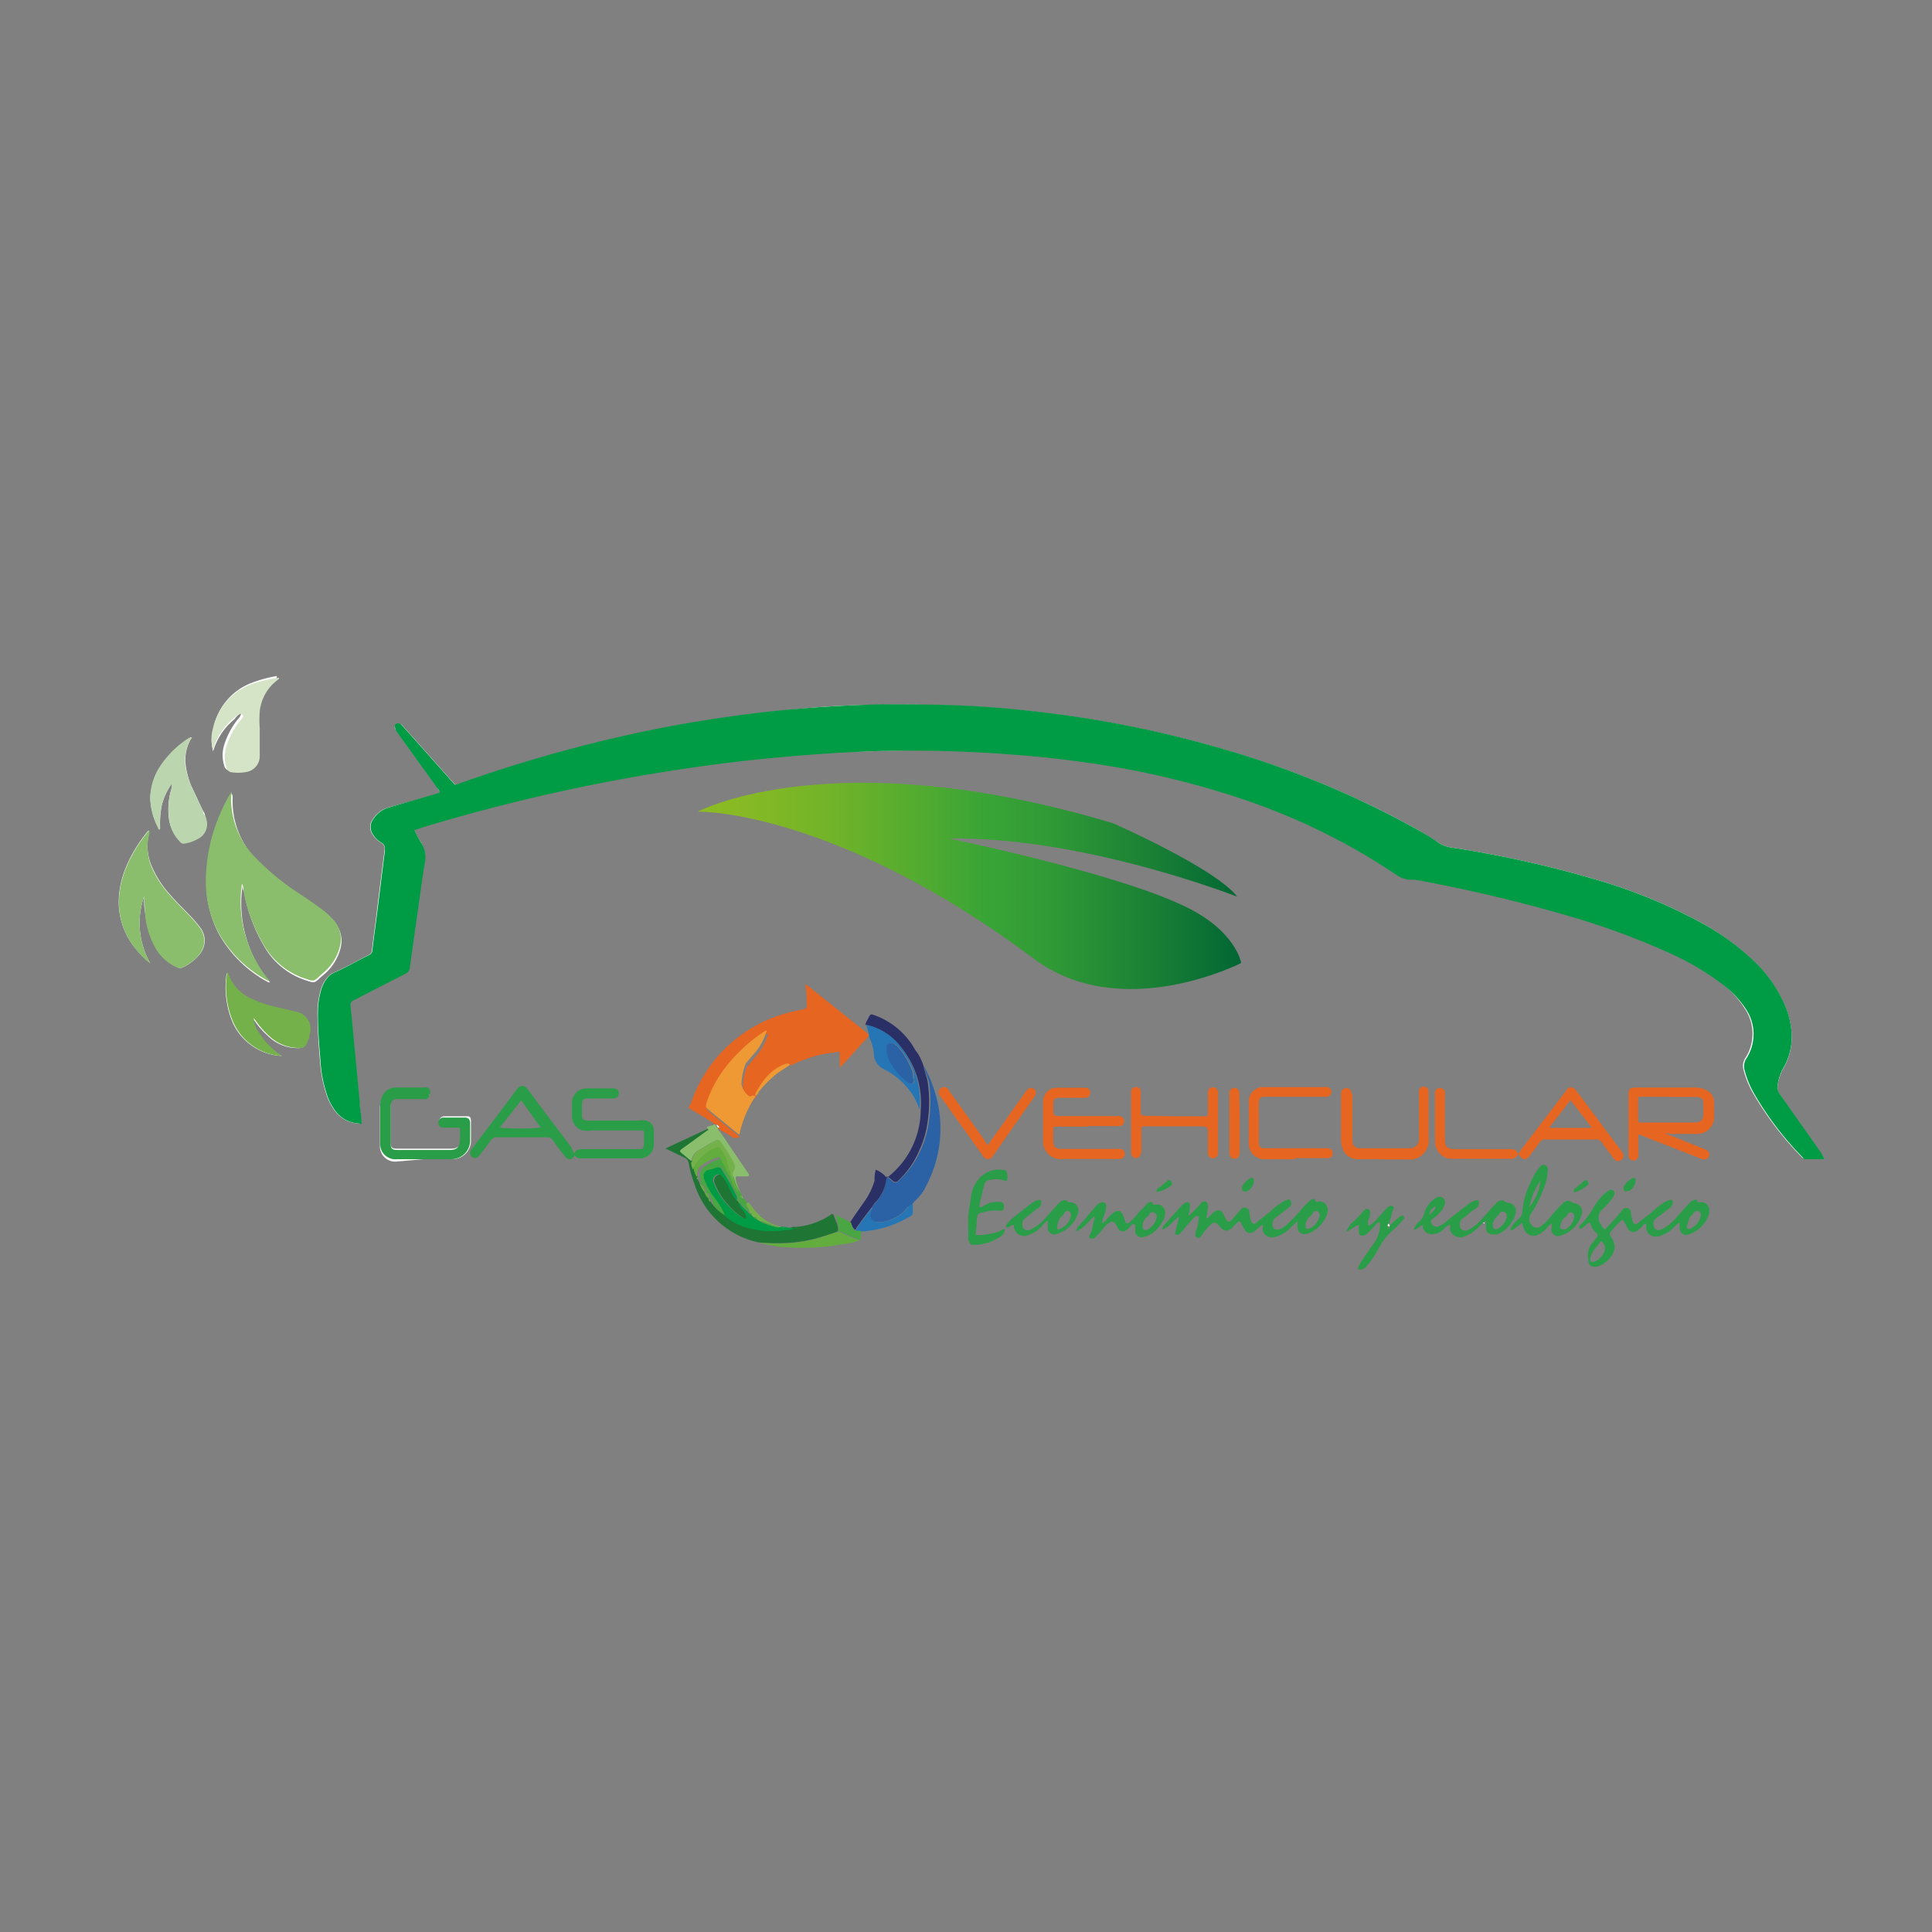 <svg xmlns="http://www.w3.org/2000/svg" xmlns:xlink="http://www.w3.org/1999/xlink" viewBox="0 0 90 90"><rect x="0" y="0" width="90" height="90" fill="#808080" stroke="none"/><defs><style>.cls-1{isolation:isolate;}.cls-2{fill:#fff;}.cls-3{fill:#009b45;}.cls-4{fill:#8abd6c;}.cls-5{fill:#e56521;}.cls-6{fill:#2a9d48;}.cls-7{fill:#75b14a;}.cls-8{fill:#bbd5ae;}.cls-9{fill:#d5e3c7;}.cls-10{fill:#2b62a5;}.cls-11{fill:#2a3066;}.cls-12{fill:#1f7634;}.cls-13{fill:#2675b4;}.cls-14{fill:#63ad3f;}.cls-15{fill:#49a642;}.cls-16{fill:#ef9934;}.cls-17{fill:none;mix-blend-mode:multiply;}.cls-18{fill:url(#Degradado_sin_nombre_3);}</style><linearGradient id="Degradado_sin_nombre_3" x1="32.5" y1="41.26" x2="57.82" y2="41.26" gradientUnits="userSpaceOnUse"><stop offset="0" stop-color="#8dbb23"/><stop offset="0.1" stop-color="#85b925"/><stop offset="0.25" stop-color="#70b329"/><stop offset="0.43" stop-color="#4eaa31"/><stop offset="0.53" stop-color="#39a436"/><stop offset="0.64" stop-color="#319b36"/><stop offset="0.83" stop-color="#1a8135"/><stop offset="1" stop-color="#026634"/></linearGradient></defs><title>Logo Gas Vehicular</title><g class="cls-1"><g id="Capa_1" data-name="Capa 1"><path class="cls-2" d="M11.23,33.23h0a.43.43,0,0,1-.13.25,3.63,3.63,0,0,0-.65,1.2,1.61,1.61,0,0,0,0,1,.28.28,0,0,0,.2.21,2.05,2.05,0,0,0,.68,0,.75.75,0,0,0,.67-.73c0-.43,0-.87,0-1.3a5.05,5.05,0,0,1,0-.8,2.09,2.09,0,0,1,.8-1.44s.1,0,.1-.13a6.16,6.16,0,0,0-1.23.34A2.84,2.84,0,0,0,9.93,34a1.81,1.81,0,0,0,0,1,3,3,0,0,1,1-1.5A.67.67,0,0,1,11.23,33.23ZM85,54l-.16-.24L82.92,51a.56.56,0,0,1-.11-.4,2.1,2.1,0,0,1,.29-.87,2.87,2.87,0,0,0,.36-1.57,3.77,3.77,0,0,0-.29-1.26,6.24,6.24,0,0,0-1.55-2.19A11.61,11.61,0,0,0,79.28,43a24.73,24.73,0,0,0-5.16-2.09,50.47,50.47,0,0,0-6.51-1.43,1.48,1.48,0,0,1-.61-.23c-.33-.22-.68-.43-1-.62a43.34,43.34,0,0,0-9.42-3.84,51,51,0,0,0-7.91-1.58c-1.18-.14-2.36-.25-3.54-.31s-2.64-.09-4-.07q-2.31,0-4.61.27c-1.07.1-2.13.24-3.19.4q-2.32.35-4.6.88a67.27,67.27,0,0,0-7.31,2.14c-.21.07-.16.09-.32-.08l-1.78-2-.6-.67a.19.19,0,0,0-.27,0c-.1.07-.07.16,0,.25l.11.16,1.83,2.54c0,.07.12.13.12.23l-.23.07-2.17.59a1.29,1.29,0,0,0-.73.53.62.62,0,0,0,0,.77,1.08,1.08,0,0,0,.36.34c.17.09.19.22.17.39-.14,1.09-.28,2.18-.41,3.27-.06.45-.12.89-.17,1.34a.26.26,0,0,1-.16.24c-.55.27-1.08.59-1.65.83a.76.76,0,0,0-.26.2,1.51,1.51,0,0,0-.32.6,3.72,3.72,0,0,0-.15,1.05c0,.81.06,1.61.13,2.41a6,6,0,0,0,.26,1.32,2.63,2.63,0,0,0,.43.86,1.42,1.42,0,0,0,1.05.57c.17,0,.18,0,.16-.16s-.06-.55-.08-.83L16.51,49c-.07-.72-.14-1.45-.21-2.17,0-.15,0-.24.16-.29a2.67,2.67,0,0,0,.27-.14l2.13-1.09a.33.33,0,0,0,.2-.28c.08-.67.18-1.33.28-2,.13-.95.25-1.89.41-2.84a1.25,1.25,0,0,0-.17-1,4.92,4.92,0,0,1-.3-.57l.45-.15a85.59,85.59,0,0,1,12-2.69q2.48-.38,5-.59Q38.65,35,40.54,35a60.16,60.16,0,0,1,6.68.11q2,.15,4,.46a39.77,39.77,0,0,1,6.39,1.53,29.65,29.65,0,0,1,7.36,3.58,1.37,1.37,0,0,0,.63.25l.28,0c2.28.42,4.54.94,6.77,1.58a35.33,35.33,0,0,1,5,1.8,12.68,12.68,0,0,1,2.53,1.48A4.65,4.65,0,0,1,81.29,47a2.09,2.09,0,0,1,0,2.31.66.66,0,0,0-.07.52,4.31,4.31,0,0,0,.43,1.07,14.86,14.86,0,0,0,2.28,3s.07.08.14.08Zm-74.23-17a5.81,5.81,0,0,0-.42.84,8,8,0,0,0-.73,3.49,5,5,0,0,0,.59,2.2,5.74,5.74,0,0,0,2.29,2.23s.05,0,.08,0a5.71,5.71,0,0,1-1.28-4.51c0,.12,0,.2.07.29a7.36,7.36,0,0,0,.89,2.46,3.48,3.48,0,0,0,1.85,1.62c.62.21.49.2.94-.19a2.34,2.34,0,0,0,.8-1.21,1.36,1.36,0,0,0-.33-1.34,3.81,3.81,0,0,0-.4-.37c-.37-.29-.76-.54-1.14-.8a11.37,11.37,0,0,1-2-1.63,3.88,3.88,0,0,1-1.14-2.94S10.83,37,10.77,36.91ZM6.71,41.76c0,.28,0,.56.07.84a3.92,3.92,0,0,0,.49,1.57,2.16,2.16,0,0,0,1,.89.26.26,0,0,0,.25,0,2.22,2.22,0,0,0,.81-.64,1,1,0,0,0,0-1.21,5.68,5.68,0,0,0-.48-.56c-.32-.33-.65-.65-.95-1a4.67,4.67,0,0,1-.8-1.23A2.42,2.42,0,0,1,6.9,39c0-.1,0-.2.05-.31a.22.22,0,0,0-.12.1,6.59,6.59,0,0,0-.95,1.58,4.36,4.36,0,0,0-.34,1.4,3.41,3.41,0,0,0,.81,2.46,3.76,3.76,0,0,0,.64.63A3.81,3.81,0,0,1,6.71,41.76Zm6.41,7.43a4.55,4.55,0,0,1-.6-.45,3,3,0,0,1-.49-.61,1.16,1.16,0,0,1-.26-.69l.08.1a3.83,3.83,0,0,0,.62.71,2,2,0,0,0,1.08.55c.61.06.6.05.81-.47l0-.09a.81.81,0,0,0-.58-1.09L13.12,47a6,6,0,0,1-1.48-.47,2,2,0,0,1-1-1.07s0-.09-.08-.12a4.21,4.21,0,0,0,.29,2.32A2.65,2.65,0,0,0,13.12,49.19ZM8.94,34.35h0l-.06,0a4.49,4.49,0,0,0-1.37,1.35A2.7,2.7,0,0,0,7,37.17a3.05,3.05,0,0,0,.37,1.36s0,.08.09.08a4.59,4.59,0,0,1,.08-1.12,3,3,0,0,1,.47-1l0,0,0,.18a3.31,3.31,0,0,0-.14,1.47,1.72,1.72,0,0,0,.5,1,.2.2,0,0,0,.19.08A1.74,1.74,0,0,0,9.19,39a.76.76,0,0,0,.36-1c0-.1-.07-.19-.12-.28L9,36.8a3.62,3.62,0,0,1-.35-1.17A1.91,1.91,0,0,1,8.94,34.35ZM19.72,54H21a.87.87,0,0,0,.94-.89c0-.28,0-.57,0-.85s-.08-.26-.24-.26h-1a.23.23,0,0,0-.23.17.23.23,0,0,0,.23.3h.62c.09,0,.15,0,.15.13s0,.32,0,.47c0,.31-.16.44-.47.44H18.51c-.25,0-.32-.06-.32-.3,0-.56,0-1.12,0-1.68a.66.66,0,0,1,0-.12c0-.2.11-.27.32-.27h1.33A.2.2,0,0,0,20,51a.22.22,0,0,0-.12-.23.35.35,0,0,0-.16,0h-1.3a.68.68,0,0,0-.64.45,1.06,1.06,0,0,0-.08.42c0,.57,0,1.14,0,1.71a.71.71,0,0,0,.78.76Z"/><path class="cls-3" d="M85,54h-.88c-.06,0-.1,0-.14-.08a14.86,14.86,0,0,1-2.28-3,4.31,4.31,0,0,1-.43-1.07.66.66,0,0,1,.07-.52,2.09,2.09,0,0,0,0-2.31,4.65,4.65,0,0,0-1.12-1.18,12.68,12.68,0,0,0-2.53-1.48,35.33,35.33,0,0,0-5-1.8c-2.23-.64-4.49-1.16-6.77-1.58l-.28,0a1.37,1.37,0,0,1-.63-.25,29.65,29.65,0,0,0-7.36-3.58,39.77,39.77,0,0,0-6.39-1.53q-2-.31-4-.46A60.16,60.16,0,0,0,40.54,35q-1.89.07-3.78.24-2.5.21-5,.59a85.59,85.59,0,0,0-12,2.69l-.45.15a4.92,4.92,0,0,0,.3.57,1.25,1.25,0,0,1,.17,1c-.15.94-.27,1.89-.41,2.84-.09.66-.19,1.33-.28,2a.33.33,0,0,1-.2.28l-2.13,1.09a2.67,2.67,0,0,1-.27.14c-.14.05-.17.15-.16.29.08.72.14,1.45.21,2.17l.22,2.29c0,.28.06.55.08.83s0,.17-.16.16a1.42,1.42,0,0,1-1.05-.57,2.63,2.63,0,0,1-.43-.86,6,6,0,0,1-.26-1.32c-.06-.8-.14-1.61-.13-2.41a3.72,3.72,0,0,1,.15-1.05,1.51,1.51,0,0,1,.32-.6.76.76,0,0,1,.26-.2c.57-.24,1.09-.56,1.65-.83a.26.26,0,0,0,.16-.24c.05-.45.11-.89.17-1.34.14-1.09.27-2.18.41-3.27,0-.17,0-.3-.17-.39a1.08,1.08,0,0,1-.36-.34.62.62,0,0,1,0-.77,1.29,1.29,0,0,1,.73-.53L20.25,37l.23-.07c0-.1-.07-.16-.12-.23l-1.83-2.54L18.42,34c0-.09-.08-.18,0-.25a.19.19,0,0,1,.27,0l.6.67,1.78,2c.15.17.11.16.32.08a67.27,67.27,0,0,1,7.31-2.14q2.28-.53,4.6-.88c1.06-.16,2.13-.3,3.19-.4q2.3-.22,4.61-.27c1.32,0,2.64,0,4,.07s2.36.17,3.54.31a51,51,0,0,1,7.91,1.58A43.34,43.34,0,0,1,66,38.63c.35.2.7.4,1,.62a1.48,1.48,0,0,0,.61.23,50.47,50.47,0,0,1,6.51,1.43A24.73,24.73,0,0,1,79.28,43a11.61,11.61,0,0,1,2.34,1.69,6.24,6.24,0,0,1,1.55,2.19,3.77,3.77,0,0,1,.29,1.26,2.87,2.87,0,0,1-.36,1.57,2.1,2.1,0,0,0-.29.87.56.56,0,0,0,.11.4l1.92,2.73Z"/><path class="cls-4" d="M10.77,36.91c.06,0,0,.1,0,.14A3.88,3.88,0,0,0,11.95,40a11.37,11.37,0,0,0,2,1.63c.39.26.77.52,1.14.8a3.81,3.81,0,0,1,.4.37,1.36,1.36,0,0,1,.33,1.34,2.34,2.34,0,0,1-.8,1.21c-.45.39-.32.4-.94.19a3.48,3.48,0,0,1-1.85-1.62,7.36,7.36,0,0,1-.89-2.46c0-.08,0-.17-.07-.29a5.71,5.71,0,0,0,1.28,4.51s-.05,0-.08,0a5.74,5.74,0,0,1-2.29-2.23,5,5,0,0,1-.59-2.2,8,8,0,0,1,.73-3.49A5.81,5.81,0,0,1,10.77,36.91Z"/><path class="cls-5" d="M33.31,52.38c-.31-.23-.65-.42-1-.63s-.21-.13-.12-.37a6.5,6.5,0,0,1,4.48-4.19c.23-.07.46-.11.69-.16s.23-.09.22-.29,0-.5-.05-.76c0,0,0-.06,0-.14l2.92,2.33a.17.17,0,0,1,0,.12l-1.32,1.45L39.11,49l0,0a6.12,6.12,0,0,0-2.28.64c-.05-.09-.13-.06-.2,0a2,2,0,0,0-.66.39,2.75,2.75,0,0,0-.6.75c-.07.11-.18.21-.15.36h0a.19.19,0,0,0-.15.06.1.1,0,0,1-.13,0,.9.9,0,0,1-.34-.54,2.93,2.93,0,0,1,.18-.92.23.23,0,0,1,.06-.1c.11-.11.2-.24.31-.36a2.81,2.81,0,0,0,.59-1s.06-.08,0-.13a7,7,0,0,0-1.15.85,6.55,6.55,0,0,0-.88,1,5.43,5.43,0,0,0-.73,1.4c-.09.27-.08.28.13.46l1.35,1.1a.35.35,0,0,1-.37,0,2.28,2.28,0,0,0-.53-.3h0c0-.06-.07-.07-.12-.09A.13.13,0,0,0,33.31,52.38Z"/><path class="cls-4" d="M6.71,41.76A3.81,3.81,0,0,0,7,44.88a3.76,3.76,0,0,1-.64-.63,3.41,3.41,0,0,1-.81-2.46,4.36,4.36,0,0,1,.34-1.4,6.59,6.59,0,0,1,.95-1.58.22.22,0,0,1,.12-.1c0,.11,0,.21-.05.31a2.42,2.42,0,0,0,.17,1.41,4.67,4.67,0,0,0,.8,1.23c.3.35.63.67.95,1a5.68,5.68,0,0,1,.48.56,1,1,0,0,1,0,1.21,2.22,2.22,0,0,1-.81.64.26.26,0,0,1-.25,0,2.16,2.16,0,0,1-1-.89,3.92,3.92,0,0,1-.49-1.57C6.74,42.32,6.73,42,6.71,41.76Z"/><path class="cls-6" d="M26.74,53.74c.09-.2.25-.21.41-.21h2.53c.29,0,.32,0,.32-.34,0-.13,0-.25,0-.38s0-.15-.14-.15H27.55a1.36,1.36,0,0,1-.4,0,.66.66,0,0,1-.5-.67c0-.19,0-.38,0-.57a.67.67,0,0,1,.68-.72c.41,0,.82,0,1.23,0,.17,0,.27.1.27.23a.25.25,0,0,1-.27.24h-1c-.44,0-.45,0-.45.45,0,.11,0,.22,0,.33s0,.21.2.25a1.23,1.23,0,0,0,.26,0h2.16a1.12,1.12,0,0,1,.37,0,.48.48,0,0,1,.36.49c0,.2,0,.39,0,.59a.65.65,0,0,1-.67.68c-.59,0-1.18,0-1.78,0H27.1c-.2,0-.2,0-.35-.16l0,.06c-.15.19-.29.19-.44,0s-.37-.48-.54-.72a.33.33,0,0,0-.31-.16h-2.3a.32.32,0,0,0-.3.15c-.15.21-.31.42-.47.62a.78.78,0,0,1-.12.14.21.21,0,0,1-.28,0,.22.22,0,0,1-.07-.27.78.78,0,0,1,.11-.16c.67-.89,1.35-1.77,2-2.66.24-.32.4-.26.6,0,.65.89,1.32,1.77,2,2.66Zm-2.46-2.48-1,1.27a10.71,10.71,0,0,0,1.91,0Z"/><path class="cls-5" d="M70.72,53.75a.35.35,0,0,1-.39.23H67.79l-.21,0a.79.79,0,0,1-.73-.82c0-.72,0-1.44,0-2.16a.54.54,0,0,1,0-.14.22.22,0,0,1,.25-.17.21.21,0,0,1,.21.19,1,1,0,0,1,0,.17c0,.66,0,1.33,0,2,0,.37.09.48.48.48h2.54c.16,0,.3,0,.37.2.09,0,.11-.11.15-.16l2.08-2.73a.47.47,0,0,1,.16-.17c.11-.05.23,0,.33.12l.69.93,1.39,1.86a1,1,0,0,1,.1.14.23.23,0,0,1-.07.31.22.22,0,0,1-.3,0,1.23,1.23,0,0,1-.12-.15c-.16-.21-.33-.43-.48-.65a.31.31,0,0,0-.3-.15H72a.3.3,0,0,0-.28.14c-.16.22-.32.43-.48.64S70.92,54.05,70.72,53.75Zm3.44-1.21-1-1.29-1,1.29Z"/><path class="cls-5" d="M77.62,52.79c0,.06.08.06.13.08l1.6.64a.86.86,0,0,1,.17.08.22.22,0,0,1,.09.27.22.22,0,0,1-.24.15.7.7,0,0,1-.22-.07l-2.57-1a.44.44,0,0,0-.26-.07c0,.25,0,.5,0,.75a1.05,1.05,0,0,1,0,.21.23.23,0,0,1-.46,0,.92.92,0,0,1,0-.12q0-1.35,0-2.7c0-.29.05-.34.35-.35h2.7a1.22,1.22,0,0,1,.55.11.64.64,0,0,1,.39.6c0,.21,0,.41,0,.62a.78.78,0,0,1-.82.83H77.75S77.66,52.75,77.62,52.79Zm.12-1.7H76.49c-.18,0-.18,0-.18.19s0,.57,0,.85c0,.12,0,.17.16.16h2.46c.31,0,.41-.11.42-.41,0-.13,0-.27,0-.4,0-.3-.05-.36-.35-.38H77.74Z"/><path class="cls-7" d="M13.12,49.19a2.65,2.65,0,0,1-2.25-1.56,4.21,4.21,0,0,1-.29-2.32c.06,0,.07.08.08.12a2,2,0,0,0,1,1.07,6,6,0,0,0,1.48.47l.69.17a.81.81,0,0,1,.58,1.09l0,.09c-.21.53-.2.54-.81.47a2,2,0,0,1-1.08-.55,3.83,3.83,0,0,1-.62-.71l-.08-.1a1.16,1.16,0,0,0,.26.69,3,3,0,0,0,.49.61A4.55,4.55,0,0,0,13.12,49.19Z"/><path class="cls-8" d="M8.94,34.35a1.91,1.91,0,0,0-.31,1.28A3.62,3.62,0,0,0,9,36.8l.46,1c0,.09.08.19.12.28a.76.76,0,0,1-.36,1,1.74,1.74,0,0,1-.64.22.2.2,0,0,1-.19-.08,1.72,1.72,0,0,1-.5-1A3.31,3.31,0,0,1,8,36.7l0-.18,0,0a3,3,0,0,0-.47,1,4.59,4.59,0,0,0-.08,1.12c-.07,0-.08,0-.09-.08A3.05,3.05,0,0,1,7,37.17a2.7,2.7,0,0,1,.44-1.45,4.49,4.49,0,0,1,1.37-1.35l.06,0Z"/><path class="cls-9" d="M11.23,33.23a.67.67,0,0,0-.31.2,3,3,0,0,0-1,1.5,1.81,1.81,0,0,1,0-1,2.84,2.84,0,0,1,1.83-2.07A6.16,6.16,0,0,1,13,31.57c0,.08-.07.1-.1.13a2.09,2.09,0,0,0-.8,1.44,5.05,5.05,0,0,0,0,.8c0,.43,0,.87,0,1.3a.75.75,0,0,1-.67.73,2.05,2.05,0,0,1-.68,0,.28.28,0,0,1-.2-.21,1.61,1.61,0,0,1,0-1,3.63,3.63,0,0,1,.65-1.2.43.43,0,0,0,.13-.25s.07,0,0,0S11.24,33.21,11.23,33.23Z"/><path class="cls-10" d="M43,49.59a6.46,6.46,0,0,1,.71,1.92,5.68,5.68,0,0,1-.54,3.68,2.23,2.23,0,0,1-.59.79.53.53,0,0,1-.3.25,1.46,1.46,0,0,1-.61.5,1.53,1.53,0,0,1-.76.2c-.29,0-.42-.16-.36-.45a.31.31,0,0,1,.06-.12.06.06,0,0,0,0-.1,2,2,0,0,1,.12-.18,1.87,1.87,0,0,0,.56-1.25,1,1,0,0,1,.28.2.17.17,0,0,0,.26,0,4.06,4.06,0,0,0,1.05-1.44,4.56,4.56,0,0,0,.4-1.4,6.23,6.23,0,0,0,0-1.77C43.2,50.15,43.09,49.88,43,49.59Z"/><path class="cls-6" d="M60.4,56.92l-.32.31a1.54,1.54,0,0,1-.64.38.47.47,0,0,1-.35,0,.4.4,0,0,1-.27-.38.19.19,0,0,0,0-.16c-.09,0-.13.07-.19.12a2,2,0,0,1-.2.17.29.29,0,0,1-.46-.1c-.07-.11-.12-.22-.18-.33a.08.08,0,0,0-.13,0l-.23.23c-.22.23-.38.22-.59,0l0,0c-.23-.3-.31-.24-.56,0a3.67,3.67,0,0,0-.29.37l-.09.11a.13.13,0,0,1-.15,0,.12.12,0,0,1-.06-.14c0-.08,0-.15.05-.23a2.23,2.23,0,0,0,.11-.62c-.07,0-.11,0-.15,0a6.78,6.78,0,0,0-.6.67l-.16.17a.14.14,0,0,1-.18,0c-.05,0,0-.08,0-.13l.14-.55a.12.12,0,0,0,0-.12c-.25.18-.42.48-.75.59a.36.36,0,0,1,.12-.26l.76-.84a.76.76,0,0,1,.19-.15c.13-.07.22,0,.21.13s0,.25-.05.37a.11.11,0,0,0,0,.1,4.45,4.45,0,0,0,.54-.55A.47.47,0,0,1,56,56c.18-.08.26,0,.27.17s-.05.39-.07.6a.76.76,0,0,0,.22-.19.87.87,0,0,1,.2-.16.23.23,0,0,1,.34.09c.06.1.1.21.17.31s.14.14.26,0,.25-.3.39-.45.07-.1.15-.11a.22.22,0,0,1,.27.2,2.2,2.2,0,0,0,.07.39c.06.17.16.21.28.09s.49-.37.71-.58a2.77,2.77,0,0,1,.62-.44c.07,0,.17-.1.23,0a.22.22,0,0,1,0,.26.83.83,0,0,1-.16.14l-.52.4a.4.4,0,0,0-.11.12.35.35,0,0,0,0,.36c.05.09.18.1.32.05A1.16,1.16,0,0,0,60,57a7.16,7.16,0,0,0,.66-.71c.11-.12.23-.24.35-.35a.24.24,0,0,1,.17-.08l.08,0c0,.19.14.1.23.11a.38.38,0,0,1,.36.39.64.64,0,0,1-.07.3,1.53,1.53,0,0,1-.76.77c-.39.15-.6,0-.58-.41a1.05,1.05,0,0,1,0-.14Zm.42.13c0,.2.06.24.22.16a.84.84,0,0,0,.43-.56.18.18,0,0,0-.1-.22.16.16,0,0,0-.21.06c0,.06-.09.14-.15.18S60.84,56.91,60.82,57Z"/><path class="cls-11" d="M43,49.59c.06.29.17.56.22.84a6.23,6.23,0,0,1,0,1.77,4.56,4.56,0,0,1-.4,1.4A4.06,4.06,0,0,1,41.84,55a.17.17,0,0,1-.26,0,1,1,0,0,0-.28-.2,1.87,1.87,0,0,1-.56,1.25,2,2,0,0,0-.12.18c-.27.35-.54.69-.78,1.06-.14-.08-.15-.24-.23-.36l.14-.22.49-.7A3.29,3.29,0,0,0,40.74,55c0-.17,0-.34.06-.51a1.28,1.28,0,0,1,.51.38,4,4,0,0,0,1.58-3.15A4.07,4.07,0,0,0,42,48.82a2.76,2.76,0,0,0-1.69-1.08.86.86,0,0,1,.12-.27c.12-.25.12-.25.38-.15a3.52,3.52,0,0,1,1.83,1.6C42.82,49.14,42.92,49.37,43,49.59Z"/><path class="cls-6" d="M74.07,56.94c-.14.05-.21.16-.31.22s-.12.12-.18.06,0-.14.07-.19.19-.21.28-.32a5.25,5.25,0,0,0,.35-.53,2.27,2.27,0,0,1,.59-.67c.08-.06.17-.13.28-.05s.06.19,0,.3a3.72,3.72,0,0,1-.51.59.49.49,0,0,0-.07.68.5.5,0,0,0,.2.24c.22-.24.45-.46.65-.72l.17-.2a.2.2,0,0,1,.23-.07.2.2,0,0,1,.15.19,2.9,2.9,0,0,0,.07.37c.06.2.16.24.31.1s.47-.35.68-.55a4.24,4.24,0,0,1,.53-.4l.15-.07c.06,0,.13-.06.18,0a.19.19,0,0,1,0,.22.54.54,0,0,1-.2.2l-.52.4a.34.34,0,0,0-.14.35.23.23,0,0,0,.31.2.85.85,0,0,0,.21-.1,2.31,2.31,0,0,0,.53-.46c.21-.23.41-.48.64-.7a.42.42,0,0,1,.22-.14s.11,0,.11,0c0,.19.14.1.22.11a.38.38,0,0,1,.36.39.6.6,0,0,1-.05.25,1.49,1.49,0,0,1-.84.84c-.3.11-.47,0-.5-.32,0-.07,0-.14,0-.21a.92.92,0,0,0-.28.24,1.59,1.59,0,0,1-.64.39.48.48,0,0,1-.33,0,.41.41,0,0,1-.3-.38c0-.06,0-.11,0-.17s-.13,0-.18.09a1.45,1.45,0,0,1-.23.2.29.29,0,0,1-.46-.11c-.06-.1-.11-.21-.17-.31s-.1-.08-.17,0a3.82,3.82,0,0,0-.46.5.13.13,0,0,0,0,.17l.07.12a.68.68,0,0,1,0,.78,1.25,1.25,0,0,1-.52.47.61.61,0,0,1-.3.07.25.25,0,0,1-.27-.26A1,1,0,0,1,74.1,58l.28-.35a.13.13,0,0,0,0-.2A.91.91,0,0,1,74.07,56.94Zm.51.88-.25.31a1.45,1.45,0,0,0-.25.45c0,.16,0,.23.17.2a.8.8,0,0,0,.51-.56A.38.38,0,0,0,74.59,57.82Zm4-.76c0,.15,0,.21.13.19a.85.85,0,0,0,.53-.66.18.18,0,0,0-.1-.15.15.15,0,0,0-.19,0c-.06.06-.1.16-.17.19S78.64,56.93,78.6,57.06ZM78.2,57l0,0h0v0Z"/><path class="cls-6" d="M19.72,54H18.49a.71.71,0,0,1-.78-.76c0-.57,0-1.14,0-1.71a1.06,1.06,0,0,1,.08-.42.68.68,0,0,1,.64-.45h1.3a.35.35,0,0,1,.16,0A.22.22,0,0,1,20,51a.2.2,0,0,1-.17.2H18.52c-.21,0-.28.07-.32.27a.66.66,0,0,0,0,.12c0,.56,0,1.12,0,1.68,0,.24.07.3.32.3h2.44c.31,0,.44-.13.47-.44,0-.16,0-.32,0-.47s-.05-.13-.15-.13h-.62a.23.23,0,0,1-.23-.3.23.23,0,0,1,.23-.17h1c.16,0,.24.1.24.26s0,.57,0,.85A.87.87,0,0,1,21,54Z"/><path class="cls-5" d="M50.66,52.48h-1.4c-.19,0-.19,0-.19.2a3.55,3.55,0,0,0,0,.5c0,.27.13.34.41.34h2.7a.23.23,0,0,1,.22.23.24.24,0,0,1-.22.24H52c-.83,0-1.66,0-2.49,0a.82.82,0,0,1-.92-.85c0-.61,0-1.23,0-1.85a.64.64,0,0,1,.6-.62c.46,0,.92,0,1.37,0a.22.22,0,0,1,.23.22.24.24,0,0,1-.21.25H49.37c-.24,0-.3.06-.3.29s0,.22,0,.33,0,.23.22.23h2.87a.24.24,0,0,1,.21.25.25.25,0,0,1-.22.22H50.66Z"/><path class="cls-12" d="M35.36,57.88a4,4,0,0,1-3-2.7,5.88,5.88,0,0,1-.28-1,.32.32,0,0,0-.19-.25L31,53.5l2-.93c.05.06,0,.08,0,.1l-1.13.82c-.19.14-.19.14,0,.29l.4.33a.88.88,0,0,0,.09.33,1,1,0,0,0,.15.38.05.05,0,0,0,0,0,.11.11,0,0,0,0,.1.27.27,0,0,0,.06.14.06.06,0,0,0,0,0h0a.88.88,0,0,0,.24.43h0a.4.4,0,0,0,.19.28h0a.15.15,0,0,0,.1.14h0l0,.06a1.68,1.68,0,0,0,.57.56,2.59,2.59,0,0,0,1.13.6,4.19,4.19,0,0,0,1.77.09.88.88,0,0,0,.37-.07c.07,0,.14,0,.19,0a3.41,3.41,0,0,0,1.58-.57.08.08,0,0,1,.12,0A2.22,2.22,0,0,0,39,57c0,.13.1.25,0,.38l-.67.22a6.88,6.88,0,0,1-1.95.31A9.18,9.18,0,0,1,35.36,57.88Z"/><path class="cls-5" d="M54.74,52h1.35c.18,0,.18,0,.18-.19s0-.52,0-.78a1.27,1.27,0,0,1,0-.17.22.22,0,0,1,.22-.21.23.23,0,0,1,.25.21,1.06,1.06,0,0,1,0,.17q0,1.28,0,2.56a1.2,1.2,0,0,1,0,.14.24.24,0,0,1-.25.23.24.24,0,0,1-.22-.24c0-.29,0-.58,0-.88s0-.37-.38-.37H53.37c-.2,0-.2,0-.2.19s0,.58,0,.88c0,0,0,.09,0,.14s-.1.27-.24.27-.23-.1-.24-.27,0-.08,0-.12q0-1.27,0-2.53a1.29,1.29,0,0,1,0-.19.21.21,0,0,1,.2-.2.22.22,0,0,1,.25.17.77.77,0,0,1,0,.19c0,.24,0,.47,0,.71s0,.27.28.27Z"/><path class="cls-5" d="M60.32,54c-.46,0-.92,0-1.37,0a.73.73,0,0,1-.78-.76c0-.15,0-.3,0-.45,0-.47,0-.93,0-1.4a.68.68,0,0,1,.75-.75h2.73a.75.75,0,0,1,.19,0,.23.23,0,0,1,0,.45,1,1,0,0,1-.21,0H58.94c-.24,0-.29.05-.3.29s0,.47,0,.71,0,.66,0,1a.9.9,0,0,0,0,.21.22.22,0,0,0,.24.19h3a.24.24,0,0,1,.21.24.23.23,0,0,1-.23.22H60.32Z"/><path class="cls-5" d="M64.43,54H63.27a.74.74,0,0,1-.75-.56,1.32,1.32,0,0,1-.05-.44c0-.65,0-1.29,0-1.94,0,0,0-.1,0-.14a.23.23,0,0,1,.25-.23.22.22,0,0,1,.23.23A1.2,1.2,0,0,1,63,51q0,1,0,1.94c0,.06,0,.11,0,.17,0,.28.13.38.41.38h2.2c.31,0,.5-.13.49-.49,0-.66,0-1.31,0-2a.84.84,0,0,1,0-.21.23.23,0,0,1,.25-.17.22.22,0,0,1,.2.2,1.58,1.58,0,0,1,0,.19c0,.66,0,1.31,0,2a.89.89,0,0,1-1,1H64.43Z"/><path class="cls-6" d="M69.09,56.95a3,3,0,0,1-.56.5,2,2,0,0,1-.36.17c-.27.09-.66-.13-.62-.43a.65.65,0,0,0,0-.14.72.72,0,0,0-.31.22.68.68,0,0,1-.48.22.43.43,0,0,1-.48-.3l0-.11c-.15,0-.23.19-.42.21a.72.72,0,0,1,.26-.39.68.68,0,0,0,.23-.39,1.21,1.21,0,0,1,.55-.71.27.27,0,0,1,.31,0,.26.26,0,0,1,.09.3.91.91,0,0,1-.24.4,1.78,1.78,0,0,1-.28.25c-.09.06-.16.13-.09.25a.24.24,0,0,0,.3.13.85.85,0,0,0,.29-.15q.55-.46,1.13-.89a.89.89,0,0,1,.36-.18c.08,0,.11,0,.12.1a.31.31,0,0,1-.18.31c-.2.12-.35.29-.54.42a.34.34,0,0,0-.16.37.23.23,0,0,0,.28.21.66.66,0,0,0,.24-.1,2.44,2.44,0,0,0,.56-.5c.2-.23.4-.46.62-.68a.37.37,0,0,1,.2-.12s.1,0,.11,0,.13.1.22.11a.38.38,0,0,1,.37.45,1,1,0,0,1-.19.45,1.34,1.34,0,0,1-.67.57.87.87,0,0,1-.21,0,.28.28,0,0,1-.32-.27c0-.09,0-.19,0-.28a.05.05,0,0,0,0-.06S69.11,56.93,69.09,56.95Zm.45.1c0,.07,0,.14.06.19s.12,0,.17,0a.84.84,0,0,0,.42-.56.18.18,0,0,0-.09-.2.15.15,0,0,0-.21,0c-.05.06-.09.15-.15.18S69.57,56.89,69.54,57Zm-2.67-.86a.51.51,0,0,0-.29.41C66.72,56.45,66.88,56.38,66.87,56.19Z"/><path class="cls-5" d="M46,53.32c.08,0,.11-.11.15-.17l1.59-2.24a1.06,1.06,0,0,1,.15-.18.22.22,0,0,1,.28,0,.21.21,0,0,1,.07.27,1,1,0,0,1-.09.14L46.29,53.8l-.08.11a.24.24,0,0,1-.37,0l-.07-.09-1.93-2.7a.49.49,0,0,1-.1-.16.23.23,0,0,1,.1-.27.22.22,0,0,1,.28,0,1.14,1.14,0,0,1,.13.17l1.61,2.25A.49.49,0,0,0,46,53.32Z"/><path class="cls-6" d="M72.29,57a.42.42,0,0,0-.2.17,1.43,1.43,0,0,1-.42.34.47.47,0,0,1-.67-.26.88.88,0,0,1-.08-.29l-.45.34s-.05,0-.09,0,0-.06,0-.1a1.46,1.46,0,0,1,.37-.43.47.47,0,0,0,.17-.37,3.48,3.48,0,0,1,.31-1.16c.06-.14.13-.29.2-.43a2,2,0,0,1,.29-.43c.07-.08.14-.16.26-.1a.21.21,0,0,1,.12.24,2.43,2.43,0,0,1-.11.63,5.94,5.94,0,0,1-.69,1.42.44.44,0,0,0,.15.59.34.34,0,0,0,.37-.07,1.94,1.94,0,0,0,.37-.36,9.16,9.16,0,0,1,.62-.68.37.37,0,0,1,.18-.11s.1,0,.11,0,.18.1.29.12a.39.39,0,0,1,.31.44,1.46,1.46,0,0,1-1,1.06.31.31,0,0,1-.43-.32C72.29,57.15,72.29,57.07,72.29,57Zm.4.1a.17.17,0,0,0,.06.17c.07,0,.12,0,.17,0a.8.8,0,0,0,.41-.57.18.18,0,0,0-.09-.2.16.16,0,0,0-.21.05c0,.06-.09.15-.15.18S72.73,56.91,72.69,57.07Zm-1.43-.89A2.31,2.31,0,0,0,71.76,55,3.07,3.07,0,0,0,71.26,56.18Z"/><path class="cls-6" d="M52.76,57a2.47,2.47,0,0,1-.22.25c-.21.18-.36.15-.49-.09s-.21-.37-.51-.09c-.15.13-.25.3-.39.44l-.1.1a.21.21,0,0,1-.25.08c-.1,0-.06-.15,0-.23s.11-.43.17-.64a.13.13,0,0,0,0-.15c-.27.22-.46.54-.83.69a.34.34,0,0,1,.12-.26c.28-.29.52-.61.79-.91a.62.62,0,0,1,.2-.16c.16-.07.29,0,.28.19a1.62,1.62,0,0,1-.12.46.67.67,0,0,0-.07.31c.17-.08.24-.25.36-.35a1.09,1.09,0,0,1,.24-.19c.17-.08.26-.05.35.11a1.5,1.5,0,0,1,.11.29c.05.17.12.18.25.07a2.82,2.82,0,0,0,.38-.42c.12-.14.26-.25.37-.39a.31.31,0,0,1,.18-.11s.1,0,.11,0c0,.18.15.1.24.11a.38.38,0,0,1,.35.42.74.74,0,0,1-.09.32,1.83,1.83,0,0,1-.5.59,1.07,1.07,0,0,1-.41.18.3.3,0,0,1-.4-.3c0-.08,0-.17,0-.26Zm.47.09c0,.07,0,.14.06.19s.12,0,.17,0a.83.83,0,0,0,.42-.57.17.17,0,0,0-.09-.2.15.15,0,0,0-.21,0c-.05.06-.09.15-.15.18S53.25,56.9,53.23,57.05Z"/><path class="cls-6" d="M45.45,57.53a2.5,2.5,0,0,0,.78-.08,1.19,1.19,0,0,0,.48-.18.07.07,0,0,1,.08,0,.08.08,0,0,1,0,.1.39.39,0,0,1-.17.22,2.28,2.28,0,0,1-1.12.4c-.09,0-.22,0-.24,0s-.18-.18-.16-.34,0-.57,0-.85.1-.79.16-1.19a1.42,1.42,0,0,1,.58-.91,1.14,1.14,0,0,1,.85-.2c.09,0,.19,0,.21.12a.51.51,0,0,1,0,.37.09.09,0,0,1-.13,0,1.19,1.19,0,0,0-.74,0,.19.19,0,0,0-.15.13,2.69,2.69,0,0,0-.13.5,4.7,4.7,0,0,0-.14.61c.07,0,.1,0,.13,0a1.21,1.21,0,0,1,.84-.24.17.17,0,0,1,.18.12.38.38,0,0,1-.05.29s-.06,0-.09,0a2.19,2.19,0,0,0-.85.08c-.21.05-.24.08-.26.3S45.48,57.26,45.45,57.53Z"/><path class="cls-6" d="M47.24,57.06c-.12,0-.17.07-.25.11s-.08,0-.11,0a.09.09,0,0,1,0-.11,2.44,2.44,0,0,1,.27-.3c.3-.24.61-.48.91-.71a.78.78,0,0,1,.32-.15c.09,0,.13,0,.13.11a.33.33,0,0,1-.19.3c-.19.12-.36.29-.54.42a.33.33,0,0,0-.15.35.23.23,0,0,0,.3.22.66.66,0,0,0,.22-.09,2.41,2.41,0,0,0,.57-.49c.2-.23.4-.46.62-.68a.37.37,0,0,1,.22-.13s.1,0,.1,0,.08.1.16.1a.38.38,0,0,1,.41.47,1.48,1.48,0,0,1-1,1,.3.3,0,0,1-.42-.31c0-.09,0-.17,0-.27s-.22.16-.3.25a1.7,1.7,0,0,1-.59.38.48.48,0,0,1-.69-.45A.33.33,0,0,0,47.24,57.06Zm2.48-.65a.18.18,0,0,0-.14.09c0,.06-.09.14-.15.18s-.17.3-.18.47.07.13.16.08a.81.81,0,0,0,.48-.6A.18.18,0,0,0,49.73,56.41Z"/><path class="cls-6" d="M64.74,57.07c.17-.12.31-.29.49-.4s.08-.08.15,0,0,.13-.06.19a3.47,3.47,0,0,1-.39.41,2.9,2.9,0,0,0-.68.84,4.44,4.44,0,0,1-.58.86.38.38,0,0,1-.3.17c-.08,0-.13,0-.09-.12a1.38,1.38,0,0,1,.13-.25c.21-.31.41-.61.64-.91a1.81,1.81,0,0,0,.23-.64,1.74,1.74,0,0,0,0-.28.22.22,0,0,0-.2.12,3.25,3.25,0,0,1-.42.42.27.27,0,0,1-.14.08c-.14,0-.21,0-.22-.16s0-.22,0-.34c-.2.05-.33.21-.5.28s0-.09,0-.13a.79.79,0,0,1,.22-.28,3.49,3.49,0,0,0,.46-.48.7.7,0,0,1,.12-.11.13.13,0,0,1,.15,0,.13.13,0,0,1,.07.14c0,.11,0,.22-.07.32a.56.56,0,0,0,0,.31,1.34,1.34,0,0,0,.46-.4l.38-.42.11-.09a.16.16,0,0,1,.18,0c.07,0,.06.11,0,.17-.06.24-.13.49-.2.73,0,0-.06.08,0,.12S64.72,57.1,64.74,57.07Z"/><path class="cls-13" d="M40.36,47.74A2.76,2.76,0,0,1,42,48.82a4.07,4.07,0,0,1,.84,2.86,5.68,5.68,0,0,0-.25-.56,3.5,3.5,0,0,0-1.42-1.32.78.78,0,0,1-.46-.69,2.08,2.08,0,0,0-.23-.81.17.17,0,0,0,0-.12Zm2.21,2.49h0a1.12,1.12,0,0,0,0-.14.64.64,0,0,0,0-.11,3.66,3.66,0,0,0-.69-1.19.7.7,0,0,0-.23-.17c-.19-.1-.31,0-.32.2a1.38,1.38,0,0,0,.12.57,2.76,2.76,0,0,0,.93,1.07.15.15,0,0,0,.22-.09A.73.73,0,0,0,42.57,50.23Z"/><path class="cls-4" d="M32.22,54.1l-.4-.33c-.19-.15-.19-.15,0-.29l1.13-.82s.1,0,0-.1.23-.1.32-.18a.13.13,0,0,1,.08.05s0,.13.12.09h0c-.06.09,0,.14.07.2l1.31,1.93s.09.08,0,.15l-.42,0c-.17,0-.18,0-.15.16s.06.21.1.32c.08.26.22.48.33.73h-.1a.52.52,0,0,0-.14-.19.09.09,0,0,0-.09-.1v-.09a2,2,0,0,0-.16-.43.55.55,0,0,1-.08-.28c0-.11-.1-.22,0-.34a.35.35,0,0,0,0-.42,6.34,6.34,0,0,0-.63-1,.15.15,0,0,0-.22,0,6.45,6.45,0,0,0-.7.4.65.65,0,0,0-.38.53S32.24,54.08,32.22,54.1Z"/><path class="cls-5" d="M57.75,52.31c0,.44,0,.88,0,1.33,0,.23-.09.34-.24.34s-.24-.1-.24-.34c0-.88,0-1.75,0-2.63a.72.72,0,0,1,0-.14.23.23,0,0,1,.23-.19.22.22,0,0,1,.23.2,1.1,1.1,0,0,1,0,.19Q57.75,51.69,57.75,52.31Z"/><path class="cls-14" d="M35.36,57.88a9.18,9.18,0,0,0,1,.05,6.88,6.88,0,0,0,1.95-.31l.67-.22a.5.5,0,0,1,.29.07,4.38,4.38,0,0,0,.77.3,2.17,2.17,0,0,1-.72.18,10.5,10.5,0,0,1-2.66.15A5.32,5.32,0,0,1,35.36,57.88Z"/><path class="cls-13" d="M39.84,57.33c.24-.37.51-.71.78-1.06a.06.06,0,0,1,0,.1.31.31,0,0,0-.06.12c-.05.29.07.43.36.45a1.53,1.53,0,0,0,.76-.2,1.46,1.46,0,0,0,.61-.5.42.42,0,0,1,.23-.15c0,.58.07.47-.37.71a4.94,4.94,0,0,1-2.08.57Z"/><path class="cls-15" d="M39.84,57.33l.26,0a2.56,2.56,0,0,1,0,.43,4.38,4.38,0,0,1-.77-.3.5.5,0,0,0-.29-.07c.07-.13,0-.26,0-.38a2.22,2.22,0,0,1-.08-.41l.69.36C39.69,57.08,39.7,57.24,39.84,57.33Z"/><path class="cls-6" d="M76.19,55a.57.57,0,0,1-.28.47c-.08,0-.17.06-.24,0a.2.2,0,0,1,0-.24.88.88,0,0,1,.37-.34C76.14,54.84,76.2,54.9,76.19,55Z"/><path class="cls-6" d="M58.41,55a.59.59,0,0,1-.27.47.2.2,0,0,1-.24,0,.2.2,0,0,1,0-.26.9.9,0,0,1,.38-.34C58.35,54.85,58.41,54.9,58.41,55Z"/><path class="cls-6" d="M53.87,55.53a.2.2,0,0,1,.11-.19l.4-.33s.1-.11.16,0,.1.17,0,.23A1.53,1.53,0,0,1,53.87,55.53Z"/><path class="cls-6" d="M73.33,55.48a.09.09,0,0,1,0-.08l.47-.39s.09-.09.14,0,.11.15,0,.21a1.53,1.53,0,0,1-.62.33A.06.06,0,0,1,73.33,55.48Z"/><path class="cls-16" d="M35.18,51.06a.29.29,0,0,1-.07.14,5.09,5.09,0,0,0-.64,1.53s0,.1-.05.12l-1.35-1.1c-.22-.18-.22-.19-.13-.46a5.43,5.43,0,0,1,.73-1.4,6.55,6.55,0,0,1,.88-1A7,7,0,0,1,35.68,48c.07.05,0,.09,0,.13a2.81,2.81,0,0,1-.59,1c-.11.12-.2.24-.31.36a.23.23,0,0,0-.06.1,2.93,2.93,0,0,0-.18.92.9.9,0,0,0,.34.54.1.1,0,0,0,.13,0A.19.19,0,0,1,35.18,51.06Z"/><path class="cls-16" d="M36.79,49.61c-.2.15-.43.27-.62.42a4.9,4.9,0,0,0-.85.87c0,.06-.07.12-.14.16,0-.15.08-.25.15-.36a2.75,2.75,0,0,1,.6-.75,2,2,0,0,1,.66-.39C36.66,49.55,36.74,49.51,36.79,49.61Z"/><path class="cls-2" d="M33.51,52.52c-.09,0-.09,0-.12-.09S33.5,52.46,33.51,52.52Z"/><path class="cls-16" d="M39.11,49l0,0Z"/><path class="cls-2" d="M11.23,33.23s0,0,.05,0,0,0,0,0Z"/><path class="cls-17" d="M74.59,57.82a.38.38,0,0,1,.18.39.8.8,0,0,1-.51.56c-.15,0-.21,0-.17-.2a1.45,1.45,0,0,1,.25-.45Z"/><path class="cls-17" d="M78.6,57.06c0-.13,0-.31.2-.4s.11-.13.17-.19a.15.15,0,0,1,.19,0,.18.18,0,0,1,.1.15.85.85,0,0,1-.53.66C78.64,57.26,78.6,57.2,78.6,57.06Z"/><path class="cls-2" d="M78.2,57v0h0Z"/><path class="cls-3" d="M37,57.23a.88.88,0,0,1-.37.07,4.19,4.19,0,0,1-1.77-.09,2.59,2.59,0,0,1-1.13-.6,2.86,2.86,0,0,0-.43-.75,3.61,3.61,0,0,1-.54-.95c0-.09-.08-.16,0-.26a.33.33,0,0,1,.22-.17,1.69,1.69,0,0,0,.38-.11c.12,0,.2,0,.27.13a9.83,9.83,0,0,1,.69,1.23.35.35,0,0,1,0,.2.16.16,0,0,1-.11-.08,3.06,3.06,0,0,1-.33-.6,1.59,1.59,0,0,0-.32-.49s-.07-.07-.12-.06a.28.28,0,0,0-.21.36,3.19,3.19,0,0,0,.69,1.1,2.9,2.9,0,0,0,.7.58s.06,0,.09,0,0-.05,0-.08a.81.81,0,0,0-.13-.27.8.8,0,0,1-.22-.38.17.17,0,0,1,.15.1,1.26,1.26,0,0,0,.33.33l0,0a.09.09,0,0,0,.09.09.19.19,0,0,0,.1.09.14.14,0,0,0,.14.1.3.3,0,0,0,.19.1.12.12,0,0,0,.06.09,3.08,3.08,0,0,0,.65.23.1.1,0,0,0,.1,0h.09c.06.05.13,0,.2,0Z"/><path class="cls-15" d="M34.89,56.46a1.26,1.26,0,0,1-.33-.33.17.17,0,0,0-.15-.1l-.05-.09a.35.35,0,0,0,0-.2,9.83,9.83,0,0,0-.69-1.23c-.07-.1-.15-.17-.27-.13a1.69,1.69,0,0,1-.38.11.33.33,0,0,0-.22.17c-.06.1,0,.17,0,.26a3.61,3.61,0,0,0,.54.95,2.86,2.86,0,0,1,.43.75,1.68,1.68,0,0,1-.57-.56.07.07,0,0,0,0-.06h0c0-.07,0-.14-.1-.14h0c0-.13,0-.26-.19-.28h0a.47.47,0,0,0-.24-.43h0l0,0a.27.27,0,0,1-.05-.14c.08-.07,0-.09,0-.1a.05.05,0,0,1,0,0,.75.75,0,0,0,0-.14.42.42,0,0,1,.18-.41,2.61,2.61,0,0,1,.75-.38c.09,0,.13,0,.16.08l.28.54c0,.08.07.18.18.2v0a2.47,2.47,0,0,0,.38.84h0v.09a.09.09,0,0,0,.09.1.52.52,0,0,1,.14.19.25.25,0,0,0,0,.15C34.8,56.24,34.9,56.33,34.89,56.46Z"/><path class="cls-7" d="M34,54.76v0c0-.13-.08-.22-.09-.33a1.9,1.9,0,0,0-.36-.85c0-.06-.1-.12-.18-.09a2.17,2.17,0,0,0-.4.19,2,2,0,0,0-.69.8.88.88,0,0,1-.09-.33s.05,0,.05-.07a.65.65,0,0,1,.38-.53,6.45,6.45,0,0,1,.7-.4.15.15,0,0,1,.22,0,6.34,6.34,0,0,1,.63,1,.35.35,0,0,1,0,.42c-.09.12,0,.23,0,.34s-.08,0-.09-.06A.1.1,0,0,0,34,54.76Z"/><path class="cls-14" d="M32.31,54.43a2,2,0,0,1,.69-.8,2.17,2.17,0,0,1,.4-.19c.08,0,.14,0,.18.09a1.9,1.9,0,0,1,.36.85c0,.11.13.2.09.33s-.14-.12-.18-.2L33.57,54c0-.07-.07-.12-.16-.08a2.61,2.61,0,0,0-.75.38.42.42,0,0,0-.18.41.75.75,0,0,1,0,.14A1,1,0,0,1,32.31,54.43Z"/><path class="cls-15" d="M37,57.23h-.47c-.07,0-.14,0-.2,0h.86C37.16,57.24,37.08,57.21,37,57.23Z"/><path class="cls-14" d="M32.61,55.14a.47.47,0,0,1,.24.43A.88.88,0,0,1,32.61,55.14Z"/><path class="cls-14" d="M32.84,55.56c.17,0,.18.15.19.28A.4.4,0,0,1,32.84,55.56Z"/><path class="cls-14" d="M33,55.85c.1,0,.1.07.1.14A.15.15,0,0,1,33,55.85Z"/><path class="cls-14" d="M32.47,54.85c.06,0,.12,0,0,.1A.11.11,0,0,1,32.47,54.85Z"/><path class="cls-14" d="M32.57,55.09l0,0A.06.06,0,0,1,32.57,55.09Z"/><path class="cls-14" d="M33.13,56a.07.07,0,0,1,0,.06Z"/><path class="cls-17" d="M69.54,57c0-.15,0-.31.2-.39s.1-.12.15-.18a.15.15,0,0,1,.21,0,.18.18,0,0,1,.09.2.84.84,0,0,1-.42.56s-.11.08-.17,0S69.54,57.12,69.54,57Z"/><path class="cls-17" d="M66.87,56.19c0,.19-.14.26-.29.41A.51.51,0,0,1,66.87,56.19Z"/><path class="cls-2" d="M69.09,56.95s0,0,.05,0a.05.05,0,0,1,0,.06Z"/><path class="cls-17" d="M72.69,57.07c0-.16,0-.33.2-.41s.1-.12.15-.18a.16.16,0,0,1,.21-.05.18.18,0,0,1,.09.2.8.8,0,0,1-.41.57s-.11.08-.17,0A.17.17,0,0,1,72.69,57.07Z"/><path class="cls-17" d="M71.26,56.18A3.07,3.07,0,0,1,71.76,55,2.31,2.31,0,0,1,71.26,56.18Z"/><path class="cls-17" d="M53.23,57.05c0-.16,0-.31.2-.39s.1-.12.15-.18a.15.15,0,0,1,.21,0,.17.17,0,0,1,.09.2.83.83,0,0,1-.42.57c-.05,0-.1.08-.17,0S53.23,57.12,53.23,57.05Z"/><path class="cls-17" d="M49.73,56.41a.18.18,0,0,1,.17.22.81.81,0,0,1-.48.6c-.1,0-.17,0-.16-.08s0-.36.18-.47.1-.12.15-.18A.18.18,0,0,1,49.73,56.41Z"/><path class="cls-2" d="M64.74,57.07s0,.08-.07.05,0-.08,0-.12Z"/><path class="cls-10" d="M42.57,50.23a.73.73,0,0,1,0,.14.15.15,0,0,1-.22.09,2.76,2.76,0,0,1-.93-1.07,1.38,1.38,0,0,1-.12-.57c0-.21.14-.3.32-.2a.7.7,0,0,1,.23.17A3.66,3.66,0,0,1,42.53,50a.64.64,0,0,1,0,.11,1.12,1.12,0,0,1,0,.14Z"/><path class="cls-7" d="M36.54,57.17h-.28l-.81-.28a.3.3,0,0,1-.19-.1c0-.1-.07-.1-.14-.1a.19.19,0,0,1-.1-.09.08.08,0,0,0-.09-.09l0,0c0-.13-.08-.23-.14-.33a.25.25,0,0,1,0-.15h.1l.23.3a2.27,2.27,0,0,0,1.41.86Z"/><path class="cls-14" d="M34,54.76a.1.1,0,0,1,.1.08s0,.06.09.06a.55.55,0,0,0,.08.28,2,2,0,0,1,.16.43h0A2.47,2.47,0,0,1,34,54.76Z"/><path class="cls-14" d="M34.55,55.8a.09.09,0,0,1-.09-.1A.09.09,0,0,1,34.55,55.8Z"/><path class="cls-12" d="M34.36,55.94l.05.09a.8.8,0,0,0,.22.38.81.81,0,0,1,.13.27s0,.06,0,.08-.06,0-.09,0a2.9,2.9,0,0,1-.7-.58,3.19,3.19,0,0,1-.69-1.1.28.28,0,0,1,.21-.36c.06,0,.09,0,.12.06a1.59,1.59,0,0,1,.32.49,3.06,3.06,0,0,0,.33.6A.16.16,0,0,0,34.36,55.94Z"/><path class="cls-15" d="M35.45,56.89l.81.28a.1.1,0,0,1-.1,0,3.08,3.08,0,0,1-.65-.23A.12.12,0,0,1,35.45,56.89Z"/><path class="cls-15" d="M35.12,56.7c.07,0,.14,0,.14.1A.14.14,0,0,1,35.12,56.7Z"/><path class="cls-15" d="M34.93,56.51a.08.08,0,0,1,.09.09A.09.09,0,0,1,34.93,56.51Z"/><path class="cls-18" d="M32.5,37.81s6.33-3.36,19.35.54c0,0,4.8,2.11,5.78,3.42,0,0-7.15-2.81-13.44-2.71,0,0,7.77,1.58,11.06,3.19,2.33,1.13,2.57,2.61,2.57,2.61s-5.57,2.86-9.66-.2C39.75,38.37,33.68,37.8,32.5,37.81Z"/></g></g></svg>